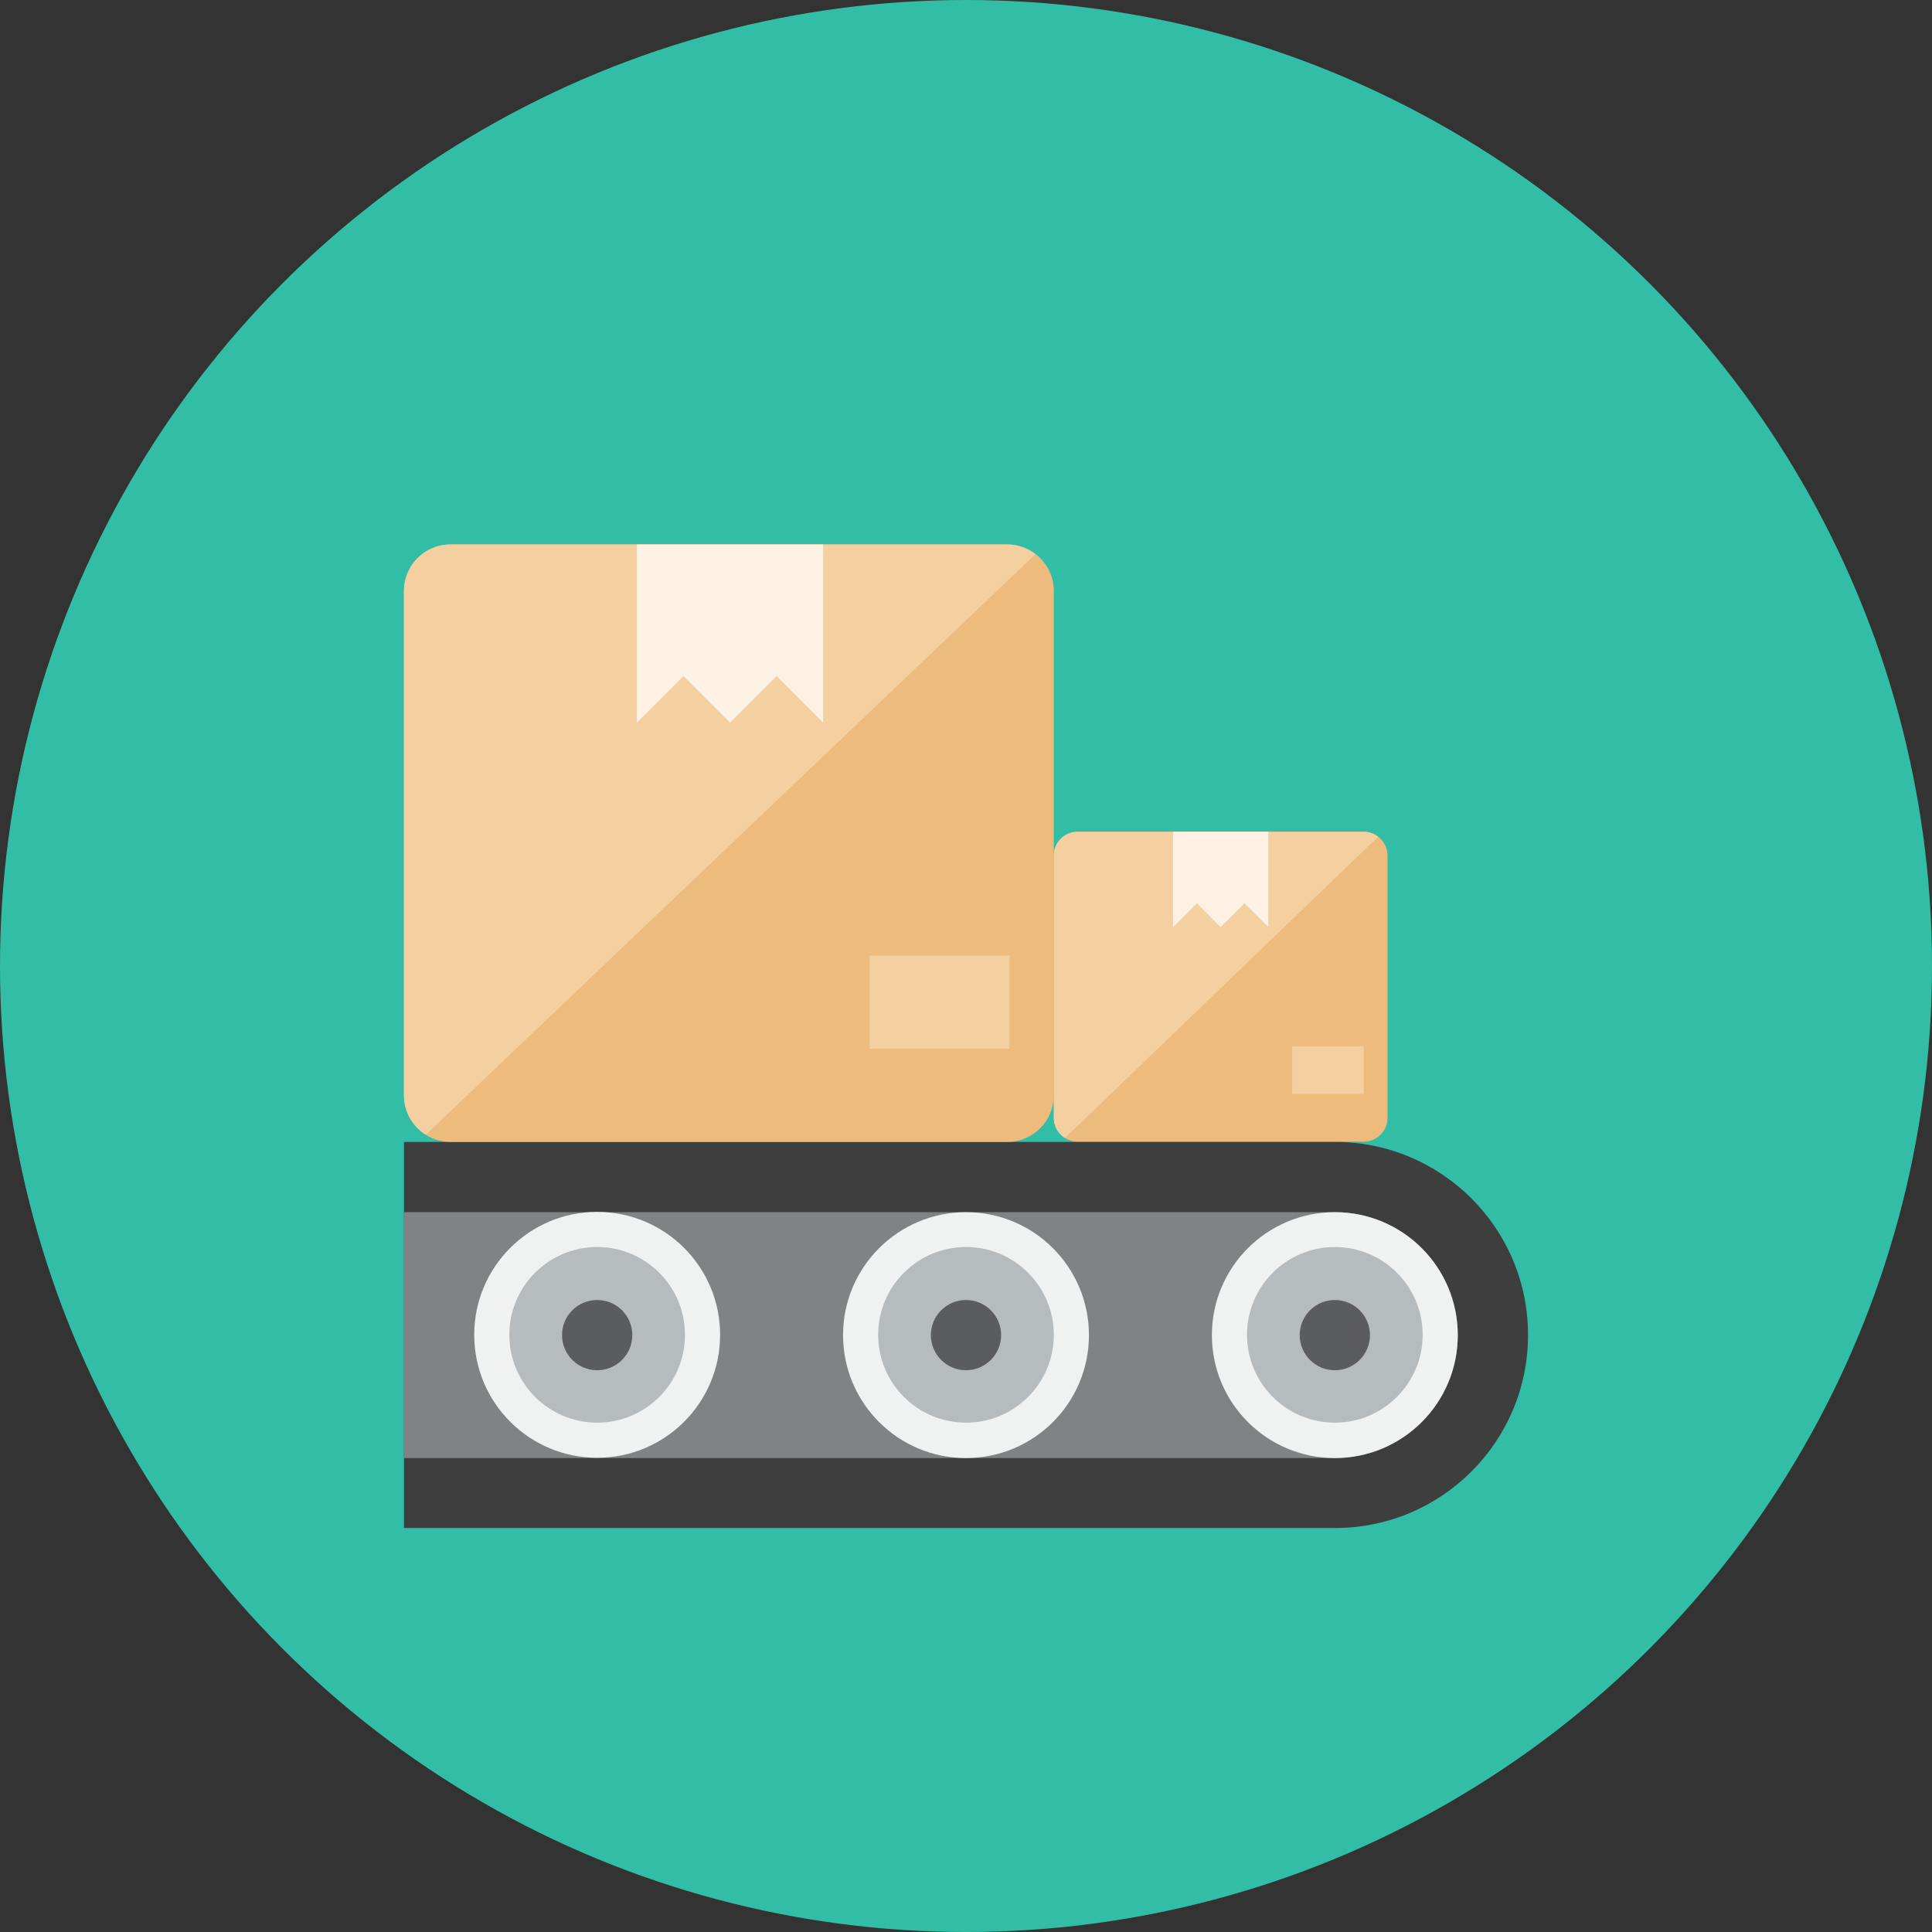 <svg version="1" xmlns="http://www.w3.org/2000/svg" width="110" height="110"><rect width="100%" height="100%" fill="#333333" stroke="none"/><circle cx="55" cy="55" r="55" fill="#32BEA6"/><path d="M87 76.008C87 82.079 82.079 87 76.008 87H23V65.016h53.008C82.079 65.016 87 69.937 87 76.008z" fill="#3E3E3F"/><path d="M83 76.016a7 7 0 0 1-7 7H23v-14h53a7 7 0 0 1 7 7z" fill="#818284"/><circle cx="34" cy="76" r="7" fill="#F0F1F1"/><path d="M60 62.364a2.652 2.652 0 0 1-2.652 2.652H25.652A2.652 2.652 0 0 1 23 62.364V33.652A2.652 2.652 0 0 1 25.652 31h31.696A2.652 2.652 0 0 1 60 33.652v28.712z" fill="#EDBC7C"/><path d="M57.348 31H25.652A2.652 2.652 0 0 0 23 33.652v28.712c0 .946.499 1.77 1.244 2.24l34.708-33.05A2.626 2.626 0 0 0 57.348 31zM49.52 54.407h7.956v5.304H49.52z" fill="#F4D0A1"/><path fill="#FCF1E2" d="M46.868 41.147l-2.652-2.652-2.652 2.652-2.652-2.652-2.652 2.652V31h10.608z"/><path d="M79 63.643c0 .749-.608 1.357-1.357 1.357H61.357A1.358 1.358 0 0 1 60 63.643V48.714c0-.75.608-1.357 1.357-1.357h16.286c.75 0 1.357.608 1.357 1.357v14.929z" fill="#EDBC7C"/><path d="M77.643 47.357H61.357c-.75 0-1.357.608-1.357 1.357v14.929c0 .484.255.906.637 1.146L78.464 47.64a1.346 1.346 0 0 0-.821-.283zm-4.072 12.214h4.071v2.714h-4.071z" fill="#F4D0A1"/><path fill="#FCF1E2" d="M72.214 52.786l-1.357-1.357-1.357 1.357-1.357-1.357-1.357 1.357v-5.429h5.428z"/><circle cx="34" cy="76" r="5" fill="#B6BCBD"/><circle cx="34" cy="76.016" r="2" fill="#5B5C5F"/><circle cx="55" cy="76.016" r="7" fill="#F0F1F1"/><circle cx="55" cy="76" r="5" fill="#B6BCBD"/><circle cx="55" cy="76.016" r="2" fill="#5B5C5F"/><circle cx="76" cy="76.016" r="7" fill="#F0F1F1"/><circle cx="76" cy="76" r="5" fill="#B6BCBD"/><circle cx="76" cy="76.016" r="2" fill="#5B5C5F"/></svg>